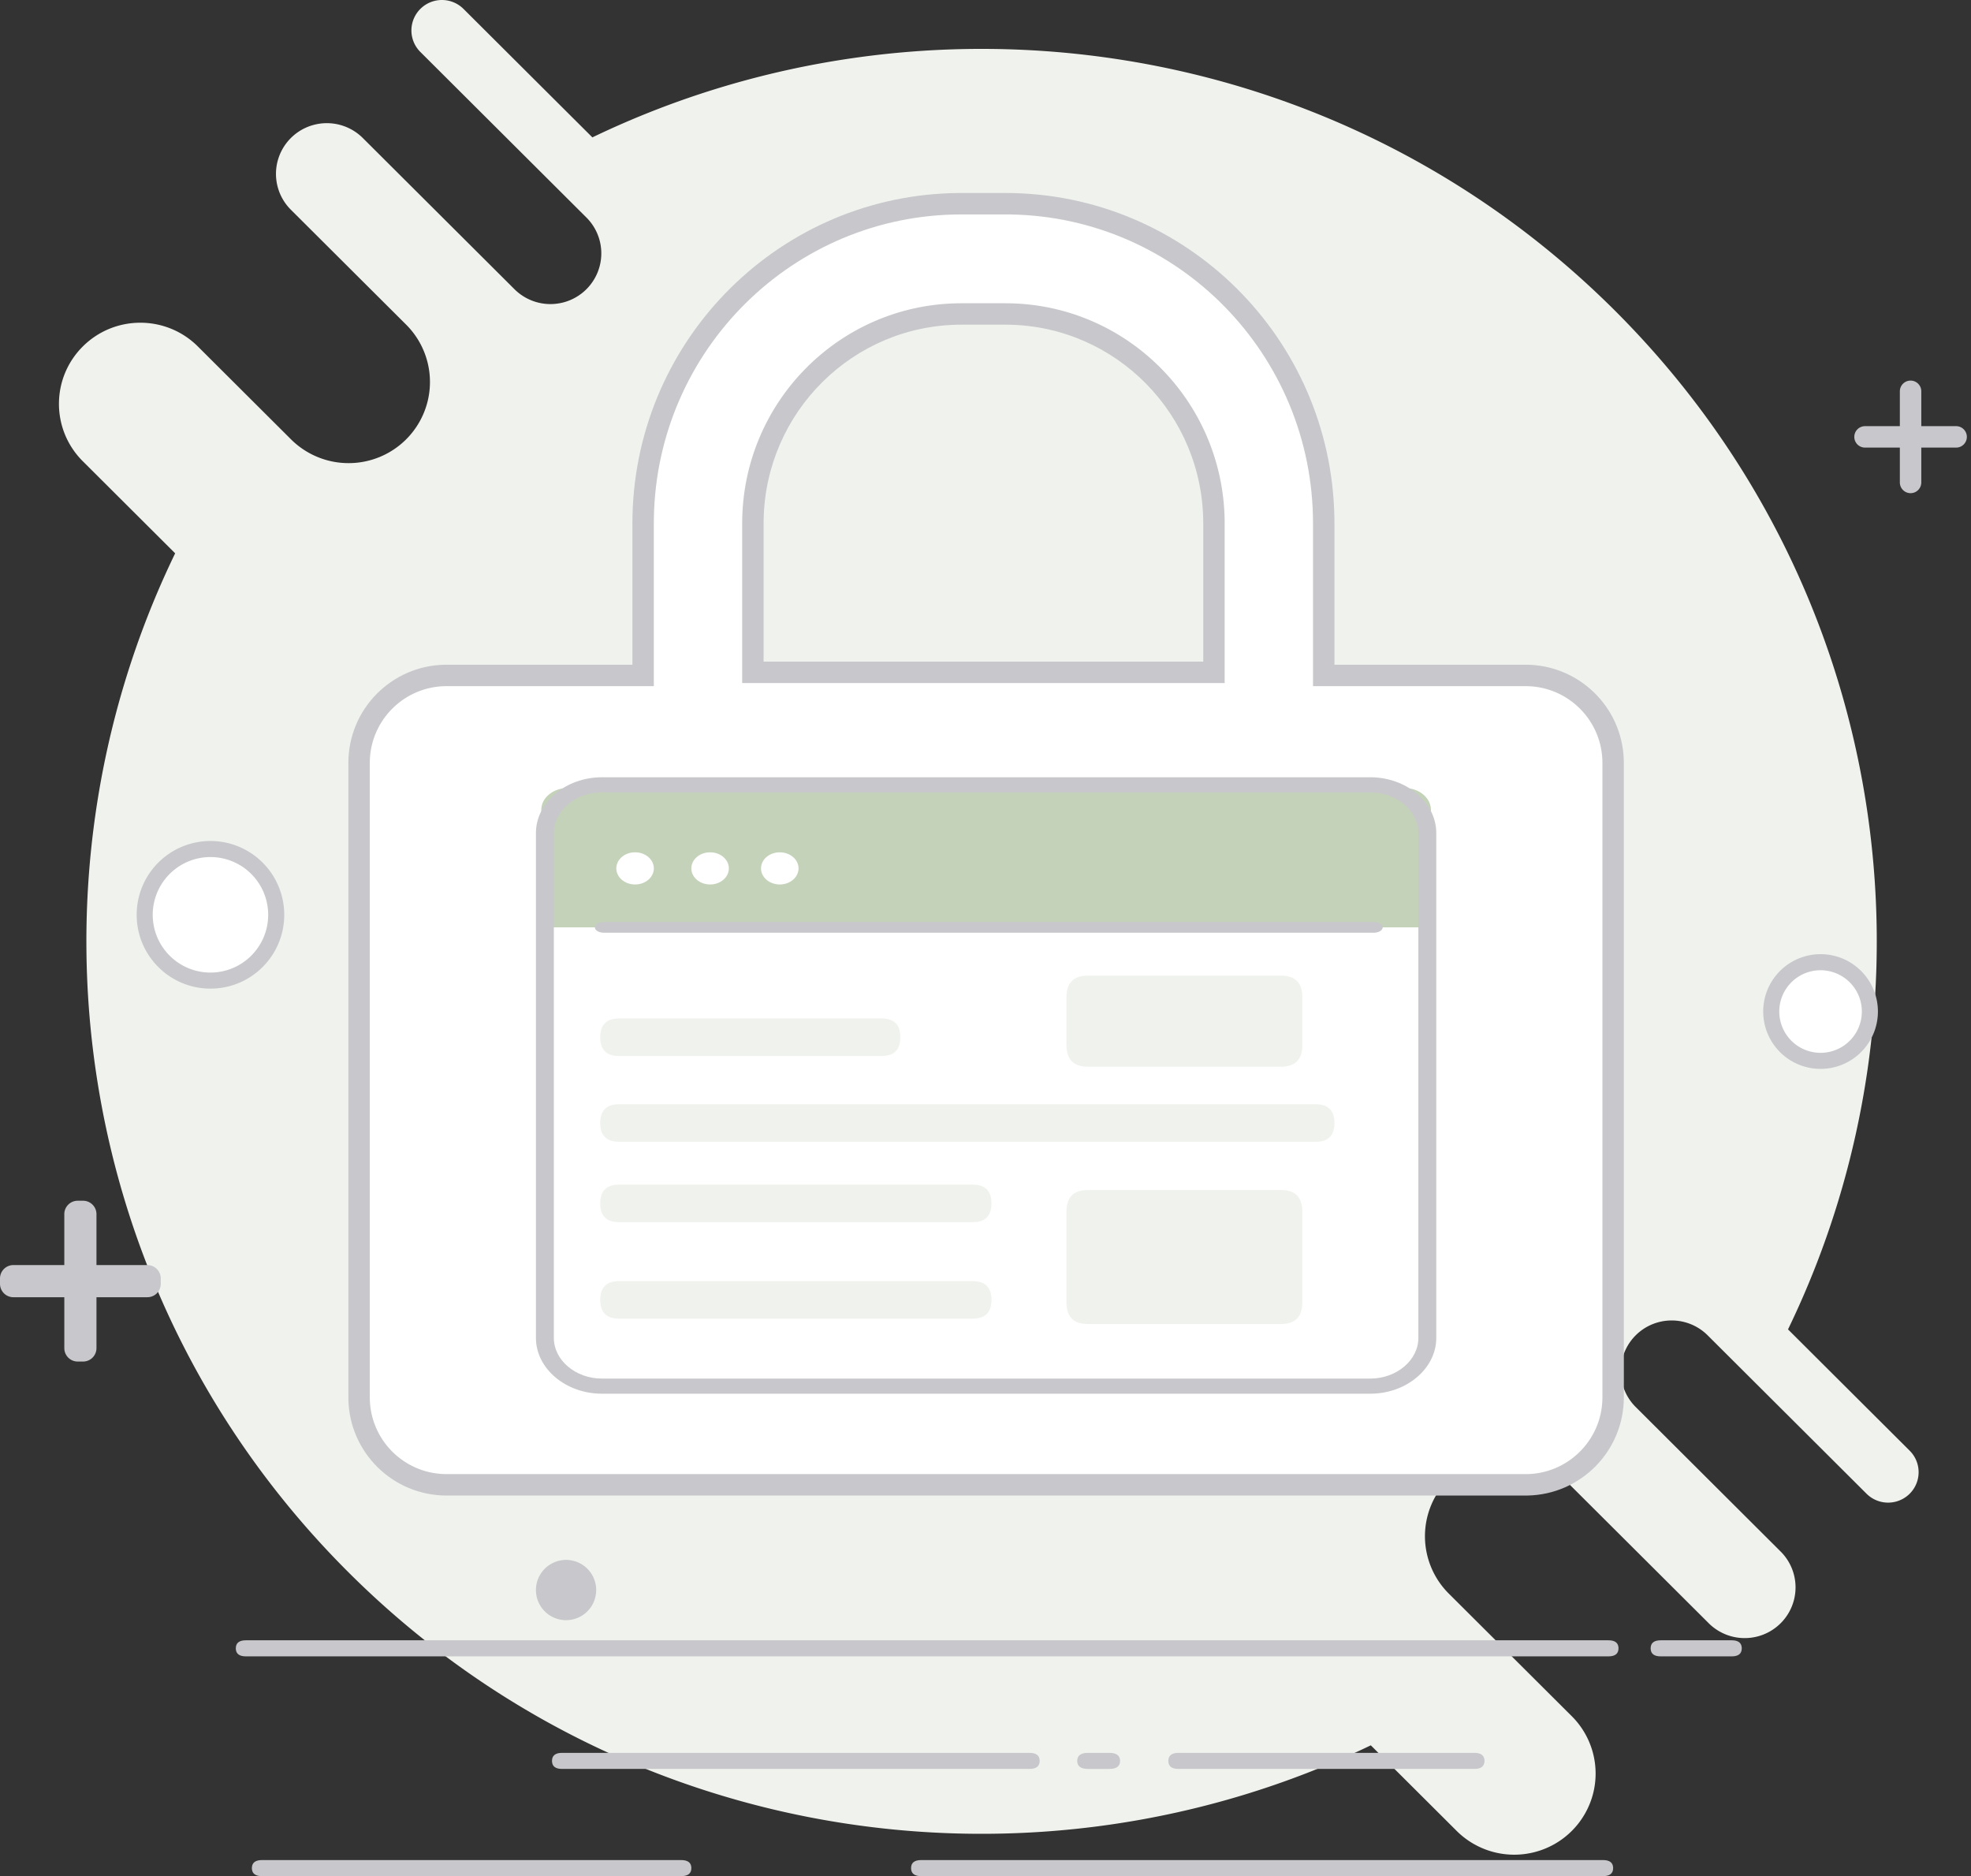 <?xml version="1.0" standalone="no"?><!DOCTYPE svg PUBLIC "-//W3C//DTD SVG 1.1//EN" "http://www.w3.org/Graphics/SVG/1.1/DTD/svg11.dtd"><svg t="1721354234969" class="icon" viewBox="0 0 1076 1024" version="1.1" xmlns="http://www.w3.org/2000/svg" p-id="43436" xmlns:xlink="http://www.w3.org/1999/xlink" width="210.156" height="200"><rect x="0" y="0" width="1076" height="1024" fill="#333333" stroke="none"/><path d="M319.879 118.471L229.571 28.447a16.568 16.568 0 0 1-4.418-16.091A16.633 16.633 0 0 1 236.991 0.554a16.697 16.697 0 0 1 16.141 4.409l70.252 70.021C505.351-12.559 730.481 18.898 881.427 169.352c150.946 150.457 182.505 374.853 94.676 556.229l66.323 66.109a16.568 16.568 0 0 1 4.421 16.091 16.633 16.633 0 0 1-11.834 11.799 16.697 16.697 0 0 1-16.144-4.406l-86.396-86.112a27.826 27.826 0 0 0-26.955-7.44 27.721 27.721 0 0 0-19.778 19.713 27.619 27.619 0 0 0 7.472 26.867l78.529 78.286a27.619 27.619 0 0 1 7.572 26.916 27.721 27.721 0 0 1-19.83 19.766 27.826 27.826 0 0 1-27.004-7.548l-59.003-58.807-19.538-19.468a44.526 44.526 0 0 0-43.017-11.676 44.354 44.354 0 0 0-31.524 31.422 44.184 44.184 0 0 0 11.709 42.876l66.759 66.539a44.184 44.184 0 0 1 11.715 42.876 44.354 44.354 0 0 1-31.522 31.422 44.526 44.526 0 0 1-43.02-11.674l-46.694-46.539c-181.964 87.546-407.094 56.089-558.04-94.366C39.351 707.775 7.791 483.377 95.624 302.001L45.003 251.547c-17.168-17.323-17.083-45.217 0.193-62.435s45.261-17.303 62.639-0.187l51.045 50.881a44.529 44.529 0 0 0 42.914 11.463 44.354 44.354 0 0 0 31.416-31.314 44.184 44.184 0 0 0-11.498-42.774l-9.719-9.687-53.113-52.935A27.616 27.616 0 0 1 151.595 87.775a27.721 27.721 0 0 1 19.687-19.62 27.829 27.829 0 0 1 26.867 7.262l64.702 64.485 17.765 17.709a27.826 27.826 0 0 0 26.957 7.44 27.721 27.721 0 0 0 19.775-19.716 27.619 27.619 0 0 0-7.469-26.867z" fill="#F0F3ED" p-id="43437"></path><path d="M371.836 1015.223c3.523 0 5.377 1.314 5.565 3.938l0.015 0.451c0 2.926-1.861 4.389-5.579 4.389H143.087c-3.523 0-5.377-1.314-5.565-3.938L137.508 1019.611c0-2.926 1.861-4.389 5.579-4.389h228.749z m503.244 0c3.511 0 5.354 1.314 5.541 3.938l0.015 0.451c0 2.926-1.852 4.389-5.556 4.389H502.928c-3.511 0-5.354-1.314-5.541-3.938L497.37 1019.611c0-2.926 1.852-4.389 5.556-4.389H875.078z m-313.042-58.514c3.505 0 5.348 1.314 5.53 3.938l0.018 0.451c0 2.926-1.849 4.389-5.547 4.389h-255.145c-3.505 0-5.348-1.314-5.53-3.938L301.347 961.097c0-2.926 1.849-4.389 5.547-4.389h255.145z m242.813 0c3.517 0 5.366 1.314 5.553 3.938l0.015 0.451c0 2.926-1.855 4.389-5.568 4.389h-161.481c-3.517 0-5.366-1.314-5.553-3.938L637.803 961.097c0-2.926 1.855-4.389 5.568-4.389h161.481zM605.621 956.709c3.707 0 5.652 1.319 5.837 3.961l0.015 0.427c0 2.926-1.951 4.389-5.851 4.389h-11.703c-3.707 0-5.652-1.319-5.837-3.961L588.066 961.097c0-2.926 1.951-4.389 5.851-4.389h11.703z m272.392-61.44c3.505 0 5.351 1.314 5.535 3.938l0.015 0.451c0 2.926-1.849 4.389-5.55 4.389H134.281c-3.505 0-5.351-1.314-5.535-3.938L128.731 899.658c0-2.926 1.849-4.389 5.55-4.389h743.731z m67.315 0c3.49 0 5.328 1.314 5.512 3.938l0.015 0.451c0 2.926-1.843 4.389-5.527 4.389H906.646c-3.49 0-5.328-1.314-5.512-3.938L901.117 899.658c0-2.926 1.843-4.389 5.527-4.389h38.684z" fill="#C8C8CC" p-id="43438"></path><path d="M292.57 867.841a16.454 16.454 0 1 0 32.908 0.006 16.454 16.454 0 0 0-32.908-0.006z" fill="#C8C8CC" p-id="43439"></path><path d="M966.945 552.099a26.925 26.925 0 1 0 40.386-23.324 26.922 26.922 0 0 0-40.386 23.324z" fill="#FFFFFF" p-id="43440"></path><path d="M978.209 524.974a31.311 31.311 0 0 1 46.972 27.121 31.314 31.314 0 1 1-46.969-27.121z m26.928 7.601A22.534 22.534 0 0 0 971.334 552.099a22.537 22.537 0 1 0 33.804-19.523z" fill="#C8C8CC" p-id="43441"></path><path d="M78.994 499.304c0 19.827 16.071 35.904 35.898 35.904 19.827 0 35.898-16.077 35.898-35.907a35.893 35.893 0 1 0-71.797 0z" fill="#FFFFFF" p-id="43442"></path><path d="M94.749 464.407a40.281 40.281 0 0 1 60.43 34.895c0 22.253-18.037 40.296-40.287 40.296-22.25 0-40.287-18.043-40.287-40.296 0-14.394 7.677-27.698 20.143-34.895z m35.898 7.601a31.504 31.504 0 0 0-47.265 27.297c0 17.405 14.108 31.516 31.51 31.516 17.402 0 31.51-14.111 31.51-31.519 0-11.261-6.006-21.665-15.755-27.297z" fill="#C8C8CC" p-id="43443"></path><path d="M45.348 655.361a7.314 7.314 0 0 1 7.314 7.314v27.794h27.794a7.314 7.314 0 0 1 7.314 7.314v2.926a7.314 7.314 0 0 1-7.314 7.314H52.663v27.794a7.314 7.314 0 0 1-7.314 7.314h-2.926a7.314 7.314 0 0 1-7.314-7.314V708.024H7.314a7.314 7.314 0 0 1-7.314-7.314v-2.926a7.314 7.314 0 0 1 7.314-7.314H35.108v-27.794a7.314 7.314 0 0 1 7.314-7.314h2.926zM1043.013 207.729a5.851 5.851 0 0 1 5.851 5.851v19.017h19.017a5.851 5.851 0 0 1 0 11.703h-19.017V263.317a5.851 5.851 0 0 1-11.703 0v-19.017H1018.145a5.851 5.851 0 0 1 0-11.703h19.017V213.58a5.851 5.851 0 0 1 5.851-5.851z" fill="#C8C8CC" p-id="43444"></path><path d="M548.853 111.18C644.837 111.18 722.649 189.326 722.649 285.719V368.642h110.205c26.39 0 47.783 21.384 47.783 47.759v346.263c0 26.375-21.393 47.759-47.783 47.759H243.805C217.415 810.424 196.022 789.04 196.022 762.664V416.402C196.022 390.029 217.415 368.642 243.805 368.642H351.084V285.719C351.084 189.326 428.896 111.18 524.88 111.18h23.973z m0 60.185h-23.973c-62.885 0-113.868 51.2-113.868 114.354v81.253h251.707V285.719c0-63.154-50.98-114.354-113.868-114.354z" fill="#FFFFFF" p-id="43445"></path><path d="M548.853 105.329c98.23 0 178.038 79.161 179.624 177.409l0.023 2.984V362.791h104.354c28.964 0 52.569 22.952 53.599 51.656l0.026 0.98 0.009 0.974v346.263c0 29.283-23.488 53.081-52.657 53.602l-0.977 0.009H243.805c-29.295 0-53.104-23.479-53.625-52.636l-0.009-0.974V416.402c0-29.283 23.488-53.081 52.657-53.602l0.977-0.009H345.233V285.719c0-97.64 77.256-177.169 173.746-180.294l2.932-0.073 2.97-0.023h23.973z m0 11.703h-23.973c-91.82 0-166.437 74.014-167.921 165.899l-0.023 2.788V374.494H243.805c-22.85 0-41.428 18.268-41.922 40.986l-0.009 0.922v346.263c0 22.835 18.274 41.407 41.007 41.896l0.925 0.012h589.049c22.85 0 41.428-18.268 41.922-40.986l0.009-0.922V416.402c0-22.835-18.274-41.407-41.007-41.896l-0.925-0.012H716.797V285.719c0-92.236-73.698-167.175-165.168-168.667l-2.779-0.02z m0 48.482c65.463 0 118.643 52.75 119.702 118.219l0.015 1.989v87.098h-263.407v-87.098c0-65.72 52.528-119.129 117.736-120.191l1.981-0.018h23.973z m0 11.703h-23.973c-59.052 0-107.046 47.607-107.999 106.709l-0.015 1.793-0.003 75.398h240.004v-75.395c0-59.333-47.402-107.531-106.229-108.491l-1.785-0.015z" fill="#C8C8CC" p-id="43446"></path><path d="M756.119 751.91H329.317C315.523 751.91 304.273 742.606 304.273 731.184V456.659C304.273 445.24 315.52 435.934 329.317 435.934h426.802c13.798 0 25.044 9.304 25.044 20.726v274.525c0 11.419-11.246 20.726-25.044 20.726z" fill="#FFFFFF" p-id="43447"></path><path d="M327.679 555.887m10.24 0l143.359 0q10.24 0 10.24 10.24l0 0q0 10.24-10.24 10.24l-143.359 0q-10.24 0-10.24-10.24l0 0q0-10.24 10.24-10.24Z" fill="#F0F3ED" p-id="43448"></path><path d="M582.215 532.482m11.703 0l105.325 0q11.703 0 11.703 11.703l0 26.331q0 11.703-11.703 11.703l-105.325 0q-11.703 0-11.703-11.703l0-26.331q0-11.703 11.703-11.703Z" fill="#F0F3ED" p-id="43449"></path><path d="M582.215 649.51m11.703 0l105.325 0q11.703 0 11.703 11.703l0 49.737q0 11.703-11.703 11.703l-105.325 0q-11.703 0-11.703-11.703l0-49.737q0-11.703 11.703-11.703Z" fill="#F0F3ED" p-id="43450"></path><path d="M327.679 602.699m10.24 0l380.341 0q10.24 0 10.24 10.24l0 0q0 10.24-10.24 10.24l-380.341 0q-10.24 0-10.24-10.24l0 0q0-10.24 10.24-10.24Z" fill="#F0F3ED" p-id="43451"></path><path d="M327.679 646.584m10.24 0l193.096 0q10.24 0 10.24 10.24l0 0q0 10.24-10.24 10.24l-193.096 0q-10.24 0-10.24-10.24l0 0q0-10.24 10.24-10.24Z" fill="#F0F3ED" p-id="43452"></path><path d="M327.679 699.247m10.24 0l193.096 0q10.24 0 10.24 10.24l0 0q0 10.24-10.24 10.24l-193.096 0q-10.24 0-10.24-10.24l0 0q0-10.24 10.24-10.24Z" fill="#F0F3ED" p-id="43453"></path><path d="M781.163 506.15H295.496V442.048C295.496 435.211 302.263 430.082 310.072 430.082h456.515C774.916 430.082 781.163 435.638 781.163 442.048V506.15z" fill="#C3D2B8" p-id="43454"></path><path d="M336.456 473.968c0 4.848 4.585 8.777 10.24 8.777s10.24-3.929 10.24-8.777-4.585-8.777-10.24-8.777-10.24 3.929-10.24 8.777zM377.416 473.968c0 4.848 4.585 8.777 10.24 8.777s10.24-3.929 10.24-8.777-4.585-8.777-10.24-8.777-10.24 3.929-10.24 8.777zM415.45 473.968c0 3.136 1.951 6.033 5.12 7.601a11.732 11.732 0 0 0 10.24 0C433.978 480.001 435.93 477.104 435.93 473.968c0-3.136-1.951-6.033-5.12-7.601a11.732 11.732 0 0 0-10.24 0C417.401 467.935 415.45 470.831 415.45 473.968z" fill="#FFFFFF" p-id="43455"></path><path d="M748.053 424.231H328.606C308.823 424.231 292.57 437.97 292.57 454.681v275.554C292.57 746.948 308.823 760.687 328.606 760.687h419.446c19.784 0 36.036-13.739 36.036-30.451V454.681C784.089 437.97 767.836 424.231 748.053 424.231zM328.606 432.487h419.446c14.377 0 26.255 10.038 26.255 22.194v275.554c0 12.156-11.878 22.194-26.255 22.194H328.606c-14.377 0-26.255-10.038-26.255-22.194V454.681c0-12.156 11.878-22.194 26.255-22.194z" fill="#C8C8CC" p-id="43456"></path><path d="M749.972 503.225c2.683 0 4.86 1.311 4.86 2.926 0 1.542-1.984 2.809-4.497 2.917l-0.363 0.009H329.613C326.93 509.076 324.753 507.765 324.753 506.15c0-1.542 1.984-2.809 4.497-2.917l0.363-0.009h420.359z" fill="#C8C8CC" p-id="43457"></path></svg>